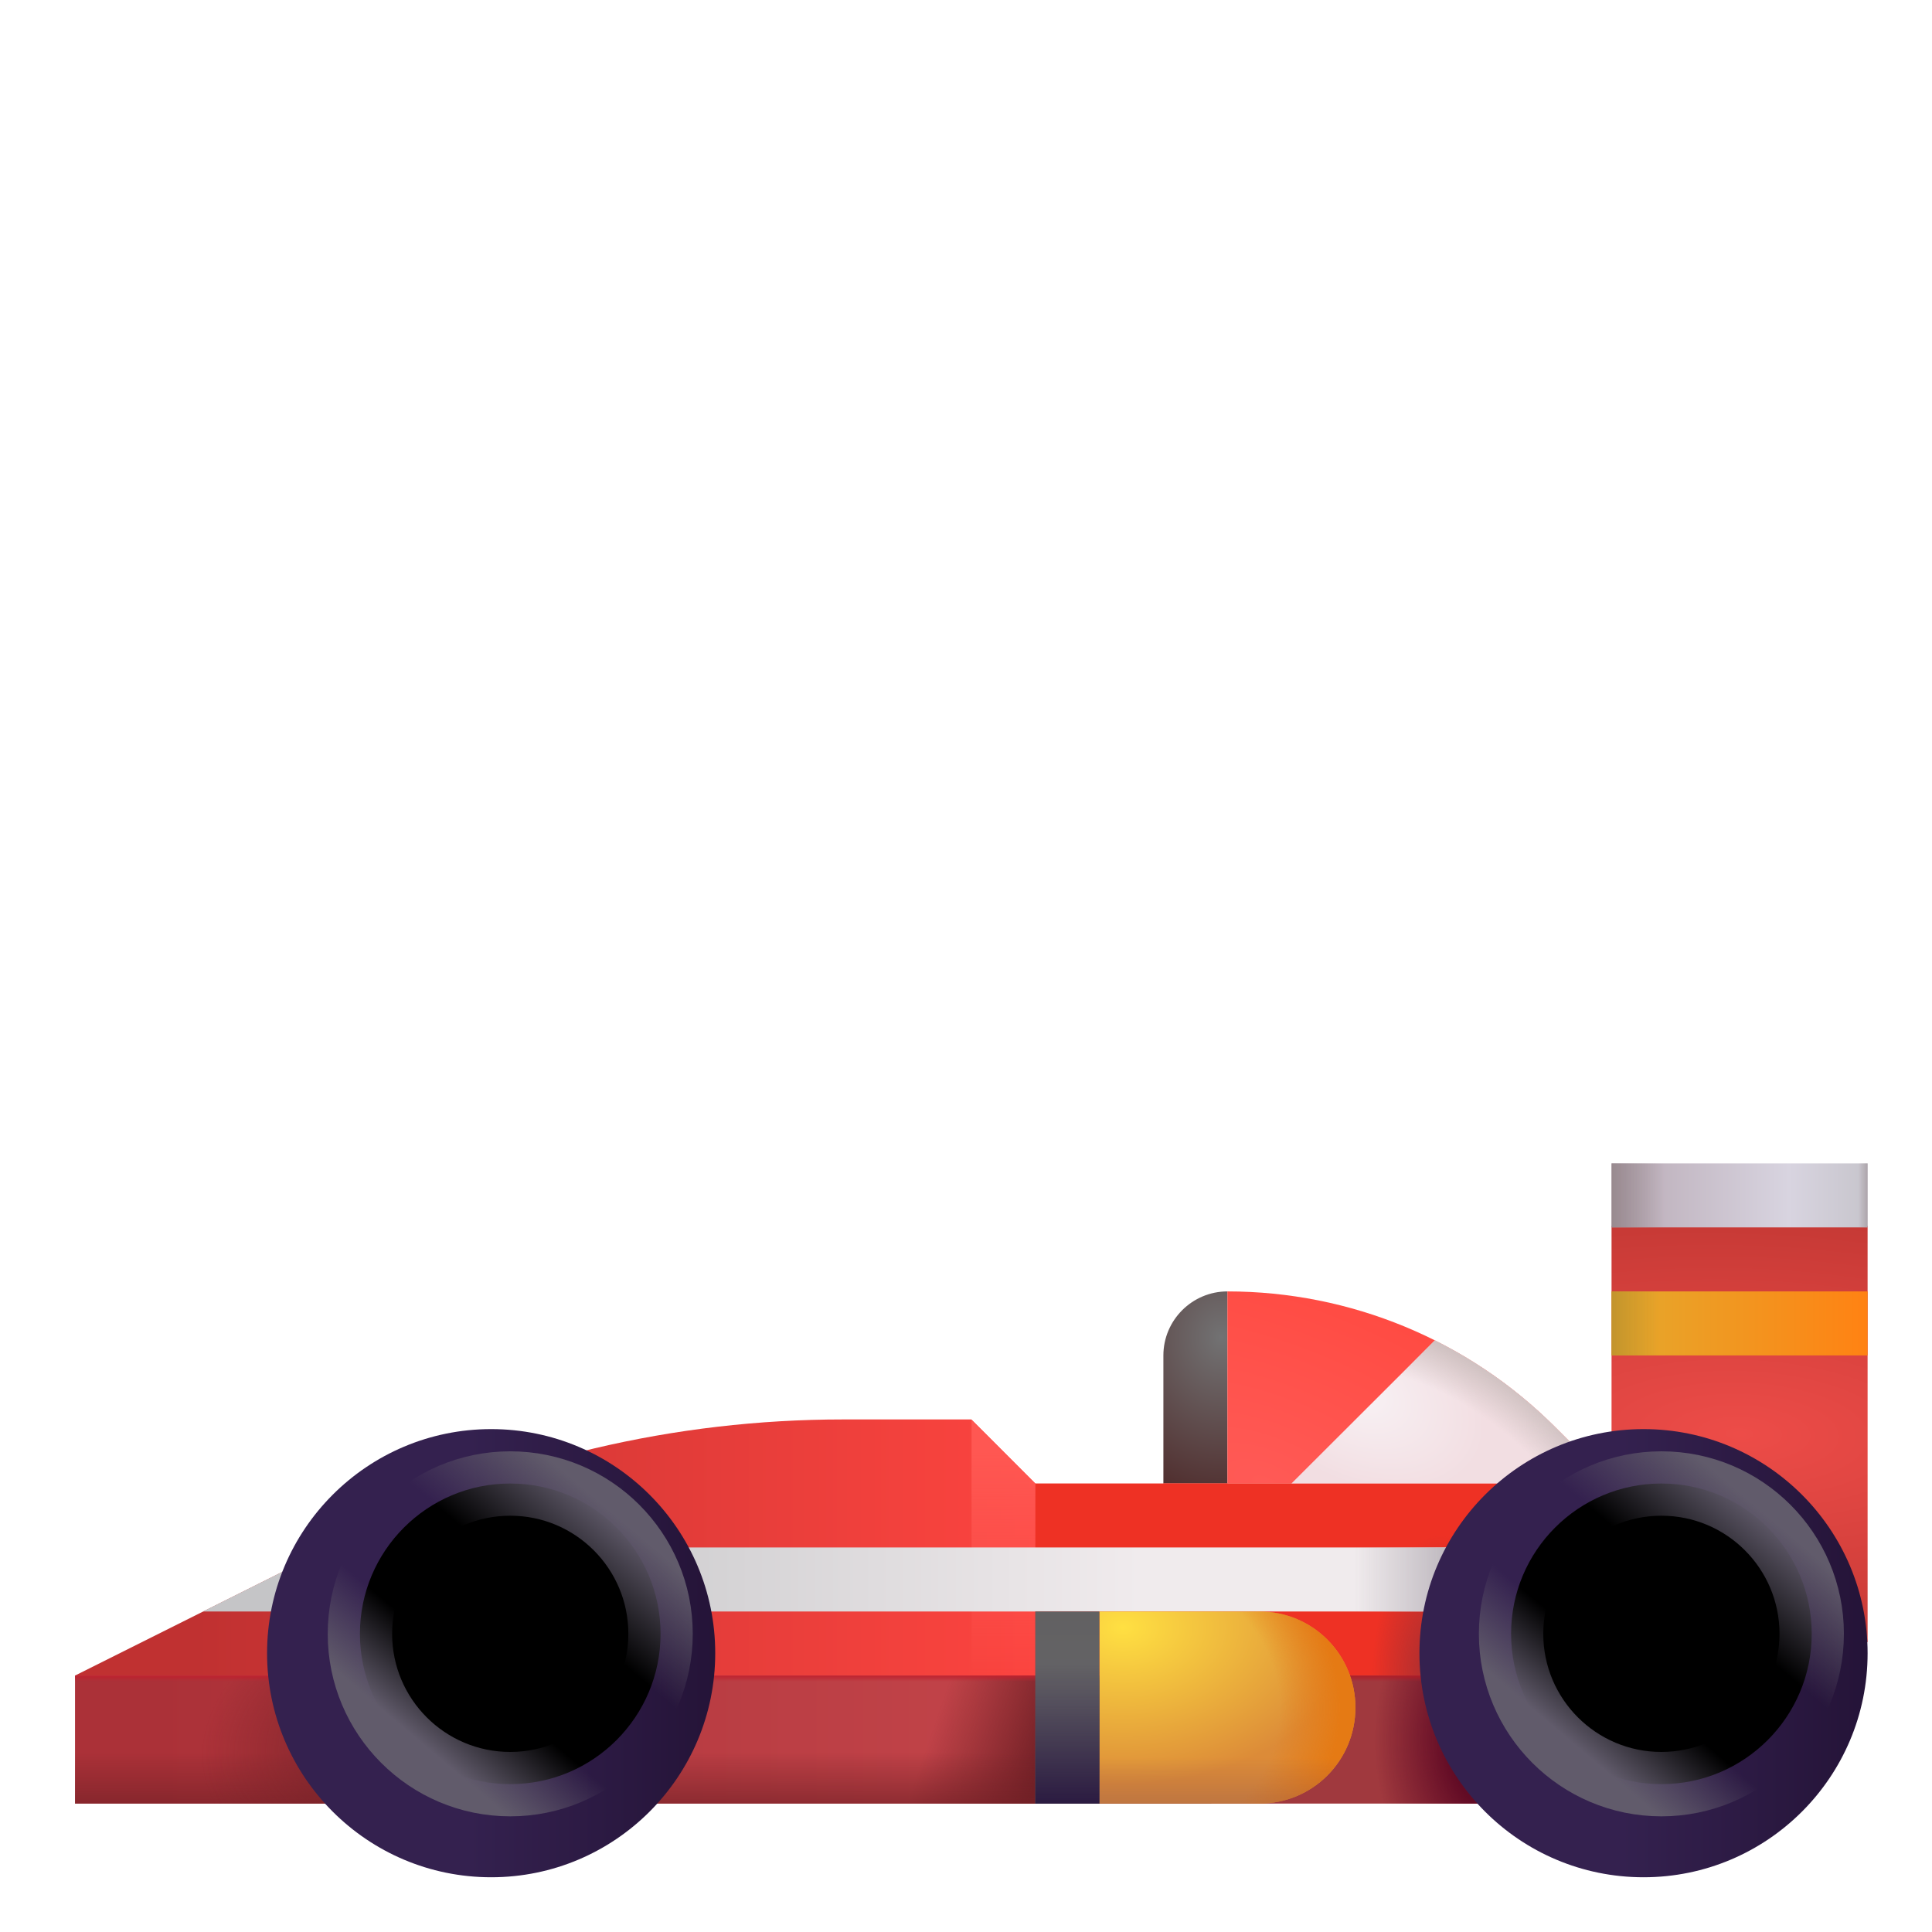 <svg viewBox="1 1 30 30" xmlns="http://www.w3.org/2000/svg">
<path d="M20.059 24.035H19.065V22.047C19.065 21.5 19.512 21.053 20.059 21.053V24.035Z" fill="url(#paint0_radial_18_10979)"/>
<path d="M28.012 24.035H19.065V27.018H28.012V24.035Z" fill="#EE3124"/>
<path d="M28.012 24.035H13.1V27.018H28.012V24.035Z" fill="#EE3124"/>
<path d="M28.012 24.035H13.1V27.018H28.012V24.035Z" fill="url(#paint1_radial_18_10979)"/>
<path d="M14.094 23.041C11.48 23.041 8.905 23.648 6.559 24.821L2.165 27.018H17.076V24.035L16.082 23.041H14.094Z" fill="url(#paint2_linear_18_10979)"/>
<path fill-rule="evenodd" clip-rule="evenodd" d="M16.086 27.018V23.044L17.076 24.035V27.018H16.086Z" fill="url(#paint3_linear_18_10979)"/>
<path d="M28.012 25.029H6.141L4.153 26.023H28.012V25.029Z" fill="url(#paint4_linear_18_10979)"/>
<path d="M28.012 25.029H6.141L4.153 26.023H28.012V25.029Z" fill="url(#paint5_linear_18_10979)"/>
<path d="M26.024 26.498L30 26.498L30 20.036L26.024 20.036L26.024 26.498Z" fill="url(#paint6_radial_18_10979)"/>
<path d="M26.024 22.047H30V21.053H26.024V22.047Z" fill="url(#paint7_linear_18_10979)"/>
<path d="M26.024 22.047H30V21.053H26.024V22.047Z" fill="url(#paint8_linear_18_10979)"/>
<path d="M26.024 20.059H30V19.065H26.024V20.059Z" fill="url(#paint9_linear_18_10979)"/>
<path d="M26.024 20.059H30V19.065H26.024V20.059Z" fill="url(#paint10_linear_18_10979)"/>
<path d="M26.024 20.059H30V19.065H26.024V20.059Z" fill="url(#paint11_linear_18_10979)"/>
<path d="M28.012 27.018H18.071V29.006H28.012V27.018Z" fill="#A0393E"/>
<path d="M28.012 27.018H18.071V29.006H28.012V27.018Z" fill="url(#paint12_radial_18_10979)"/>
<path d="M28.012 27.018H18.071V29.006H28.012V27.018Z" fill="url(#paint13_linear_18_10979)"/>
<path d="M19.808 27.018H2.165V29.006H19.808V27.018Z" fill="url(#paint14_linear_18_10979)"/>
<path d="M19.808 27.018H2.165V29.006H19.808V27.018Z" fill="url(#paint15_linear_18_10979)"/>
<path d="M19.808 27.018H2.165V29.006H19.808V27.018Z" fill="url(#paint16_linear_18_10979)"/>
<path d="M19.808 27.018H2.165V29.006H19.808V27.018Z" fill="url(#paint17_radial_18_10979)"/>
<path d="M19.808 27.018H2.165V29.006H19.808V27.018Z" fill="url(#paint18_linear_18_10979)"/>
<path d="M26.024 24.035H20.059V21.053C21.968 21.053 23.797 21.808 25.149 23.16L26.024 24.035Z" fill="url(#paint19_radial_18_10979)"/>
<path d="M20.556 29.006H18.071V26.023H20.556C21.381 26.023 22.047 26.69 22.047 27.515C22.047 28.34 21.381 29.006 20.556 29.006Z" fill="url(#paint20_radial_18_10979)"/>
<path d="M20.556 29.006H18.071V26.023H20.556C21.381 26.023 22.047 26.69 22.047 27.515C22.047 28.34 21.381 29.006 20.556 29.006Z" fill="url(#paint21_radial_18_10979)"/>
<path d="M20.556 29.006H18.071V26.023H20.556C21.381 26.023 22.047 26.69 22.047 27.515C22.047 28.34 21.381 29.006 20.556 29.006Z" fill="url(#paint22_linear_18_10979)"/>
<path d="M18.071 26.023H17.076V29.006H18.071V26.023Z" fill="url(#paint23_linear_18_10979)"/>
<path d="M18.071 26.023H17.076V29.006H18.071V26.023Z" fill="url(#paint24_linear_18_10979)"/>
<g filter="url(#filter0_ii_18_10979)">
<path d="M8.627 30C10.548 30 12.106 28.442 12.106 26.521C12.106 24.599 10.548 23.041 8.627 23.041C6.705 23.041 5.147 24.599 5.147 26.521C5.147 28.442 6.705 30 8.627 30Z" fill="url(#paint25_linear_18_10979)"/>
<path d="M8.627 30C10.548 30 12.106 28.442 12.106 26.521C12.106 24.599 10.548 23.041 8.627 23.041C6.705 23.041 5.147 24.599 5.147 26.521C5.147 28.442 6.705 30 8.627 30Z" fill="url(#paint26_radial_18_10979)"/>
<path d="M8.627 30C10.548 30 12.106 28.442 12.106 26.521C12.106 24.599 10.548 23.041 8.627 23.041C6.705 23.041 5.147 24.599 5.147 26.521C5.147 28.442 6.705 30 8.627 30Z" fill="url(#paint27_radial_18_10979)"/>
</g>
<g filter="url(#filter1_ii_18_10979)">
<path d="M8.627 27.806C9.337 27.806 9.912 27.231 9.912 26.521C9.912 25.811 9.337 25.235 8.627 25.235C7.917 25.235 7.341 25.811 7.341 26.521C7.341 27.231 7.917 27.806 8.627 27.806Z" fill="#D9D2E8"/>
</g>
<path fill-rule="evenodd" clip-rule="evenodd" d="M23.28 21.813L21.054 24.035H26.023V24.035L25.149 23.16C24.596 22.608 23.964 22.155 23.28 21.813Z" fill="url(#paint28_radial_18_10979)"/>
<path fill-rule="evenodd" clip-rule="evenodd" d="M23.28 21.813L21.054 24.035H26.023V24.035L25.149 23.16C24.596 22.608 23.964 22.155 23.28 21.813Z" fill="url(#paint29_radial_18_10979)"/>
<g filter="url(#filter2_ii_18_10979)">
<path d="M26.521 30C28.442 30 30 28.442 30 26.521C30 24.599 28.442 23.041 26.521 23.041C24.599 23.041 23.041 24.599 23.041 26.521C23.041 28.442 24.599 30 26.521 30Z" fill="url(#paint30_linear_18_10979)"/>
<path d="M26.521 30C28.442 30 30 28.442 30 26.521C30 24.599 28.442 23.041 26.521 23.041C24.599 23.041 23.041 24.599 23.041 26.521C23.041 28.442 24.599 30 26.521 30Z" fill="url(#paint31_radial_18_10979)"/>
<path d="M26.521 30C28.442 30 30 28.442 30 26.521C30 24.599 28.442 23.041 26.521 23.041C24.599 23.041 23.041 24.599 23.041 26.521C23.041 28.442 24.599 30 26.521 30Z" fill="url(#paint32_radial_18_10979)"/>
</g>
<g filter="url(#filter3_ii_18_10979)">
<path d="M26.521 27.806C27.231 27.806 27.806 27.231 27.806 26.521C27.806 25.811 27.231 25.235 26.521 25.235C25.811 25.235 25.235 25.811 25.235 26.521C25.235 27.231 25.811 27.806 26.521 27.806Z" fill="#D2CBE1"/>
</g>
<g filter="url(#filter4_f_18_10979)">
<circle cx="8.923" cy="26.37" r="2.334" stroke="url(#paint33_linear_18_10979)"/>
</g>
<g filter="url(#filter5_f_18_10979)">
<circle cx="26.798" cy="26.37" r="2.334" stroke="url(#paint34_linear_18_10979)"/>
</g>
<defs>
<filter id="filter0_ii_18_10979" x="5.147" y="23.041" width="6.959" height="7.109" filterUnits="userSpaceOnUse" color-interpolation-filters="sRGB">
<feFlood flood-opacity="0" result="BackgroundImageFix"/>
<feBlend mode="normal" in="SourceGraphic" in2="BackgroundImageFix" result="shape"/>
<feColorMatrix in="SourceAlpha" type="matrix" values="0 0 0 0 0 0 0 0 0 0 0 0 0 0 0 0 0 0 127 0" result="hardAlpha"/>
<feOffset/>
<feGaussianBlur stdDeviation="0.5"/>
<feComposite in2="hardAlpha" operator="arithmetic" k2="-1" k3="1"/>
<feColorMatrix type="matrix" values="0 0 0 0 0.145 0 0 0 0 0.082 0 0 0 0 0.216 0 0 0 1 0"/>
<feBlend mode="normal" in2="shape" result="effect1_innerShadow_18_10979"/>
<feColorMatrix in="SourceAlpha" type="matrix" values="0 0 0 0 0 0 0 0 0 0 0 0 0 0 0 0 0 0 127 0" result="hardAlpha"/>
<feOffset dy="0.15"/>
<feGaussianBlur stdDeviation="0.125"/>
<feComposite in2="hardAlpha" operator="arithmetic" k2="-1" k3="1"/>
<feColorMatrix type="matrix" values="0 0 0 0 0.208 0 0 0 0 0.031 0 0 0 0 0.235 0 0 0 1 0"/>
<feBlend mode="normal" in2="effect1_innerShadow_18_10979" result="effect2_innerShadow_18_10979"/>
</filter>
<filter id="filter1_ii_18_10979" x="7.291" y="25.185" width="2.671" height="2.671" filterUnits="userSpaceOnUse" color-interpolation-filters="sRGB">
<feFlood flood-opacity="0" result="BackgroundImageFix"/>
<feBlend mode="normal" in="SourceGraphic" in2="BackgroundImageFix" result="shape"/>
<feColorMatrix in="SourceAlpha" type="matrix" values="0 0 0 0 0 0 0 0 0 0 0 0 0 0 0 0 0 0 127 0" result="hardAlpha"/>
<feOffset dx="0.05" dy="-0.05"/>
<feGaussianBlur stdDeviation="0.05"/>
<feComposite in2="hardAlpha" operator="arithmetic" k2="-1" k3="1"/>
<feColorMatrix type="matrix" values="0 0 0 0 0.478 0 0 0 0 0.365 0 0 0 0 0.584 0 0 0 1 0"/>
<feBlend mode="normal" in2="shape" result="effect1_innerShadow_18_10979"/>
<feColorMatrix in="SourceAlpha" type="matrix" values="0 0 0 0 0 0 0 0 0 0 0 0 0 0 0 0 0 0 127 0" result="hardAlpha"/>
<feOffset dx="-0.05" dy="0.05"/>
<feGaussianBlur stdDeviation="0.05"/>
<feComposite in2="hardAlpha" operator="arithmetic" k2="-1" k3="1"/>
<feColorMatrix type="matrix" values="0 0 0 0 0.808 0 0 0 0 0.765 0 0 0 0 0.859 0 0 0 1 0"/>
<feBlend mode="normal" in2="effect1_innerShadow_18_10979" result="effect2_innerShadow_18_10979"/>
</filter>
<filter id="filter2_ii_18_10979" x="23.041" y="23.041" width="6.959" height="7.109" filterUnits="userSpaceOnUse" color-interpolation-filters="sRGB">
<feFlood flood-opacity="0" result="BackgroundImageFix"/>
<feBlend mode="normal" in="SourceGraphic" in2="BackgroundImageFix" result="shape"/>
<feColorMatrix in="SourceAlpha" type="matrix" values="0 0 0 0 0 0 0 0 0 0 0 0 0 0 0 0 0 0 127 0" result="hardAlpha"/>
<feOffset/>
<feGaussianBlur stdDeviation="0.5"/>
<feComposite in2="hardAlpha" operator="arithmetic" k2="-1" k3="1"/>
<feColorMatrix type="matrix" values="0 0 0 0 0.145 0 0 0 0 0.082 0 0 0 0 0.216 0 0 0 1 0"/>
<feBlend mode="normal" in2="shape" result="effect1_innerShadow_18_10979"/>
<feColorMatrix in="SourceAlpha" type="matrix" values="0 0 0 0 0 0 0 0 0 0 0 0 0 0 0 0 0 0 127 0" result="hardAlpha"/>
<feOffset dy="0.15"/>
<feGaussianBlur stdDeviation="0.125"/>
<feComposite in2="hardAlpha" operator="arithmetic" k2="-1" k3="1"/>
<feColorMatrix type="matrix" values="0 0 0 0 0.208 0 0 0 0 0.031 0 0 0 0 0.235 0 0 0 1 0"/>
<feBlend mode="normal" in2="effect1_innerShadow_18_10979" result="effect2_innerShadow_18_10979"/>
</filter>
<filter id="filter3_ii_18_10979" x="25.185" y="25.185" width="2.671" height="2.671" filterUnits="userSpaceOnUse" color-interpolation-filters="sRGB">
<feFlood flood-opacity="0" result="BackgroundImageFix"/>
<feBlend mode="normal" in="SourceGraphic" in2="BackgroundImageFix" result="shape"/>
<feColorMatrix in="SourceAlpha" type="matrix" values="0 0 0 0 0 0 0 0 0 0 0 0 0 0 0 0 0 0 127 0" result="hardAlpha"/>
<feOffset dx="0.05" dy="-0.05"/>
<feGaussianBlur stdDeviation="0.05"/>
<feComposite in2="hardAlpha" operator="arithmetic" k2="-1" k3="1"/>
<feColorMatrix type="matrix" values="0 0 0 0 0.478 0 0 0 0 0.365 0 0 0 0 0.584 0 0 0 1 0"/>
<feBlend mode="normal" in2="shape" result="effect1_innerShadow_18_10979"/>
<feColorMatrix in="SourceAlpha" type="matrix" values="0 0 0 0 0 0 0 0 0 0 0 0 0 0 0 0 0 0 127 0" result="hardAlpha"/>
<feOffset dx="-0.05" dy="0.05"/>
<feGaussianBlur stdDeviation="0.05"/>
<feComposite in2="hardAlpha" operator="arithmetic" k2="-1" k3="1"/>
<feColorMatrix type="matrix" values="0 0 0 0 0.808 0 0 0 0 0.765 0 0 0 0 0.859 0 0 0 1 0"/>
<feBlend mode="normal" in2="effect1_innerShadow_18_10979" result="effect2_innerShadow_18_10979"/>
</filter>
<filter id="filter4_f_18_10979" x="5.339" y="22.785" width="7.169" height="7.169" filterUnits="userSpaceOnUse" color-interpolation-filters="sRGB">
<feFlood flood-opacity="0" result="BackgroundImageFix"/>
<feBlend mode="normal" in="SourceGraphic" in2="BackgroundImageFix" result="shape"/>
<feGaussianBlur stdDeviation="0.375" result="effect1_foregroundBlur_18_10979"/>
</filter>
<filter id="filter5_f_18_10979" x="23.214" y="22.785" width="7.169" height="7.169" filterUnits="userSpaceOnUse" color-interpolation-filters="sRGB">
<feFlood flood-opacity="0" result="BackgroundImageFix"/>
<feBlend mode="normal" in="SourceGraphic" in2="BackgroundImageFix" result="shape"/>
<feGaussianBlur stdDeviation="0.375" result="effect1_foregroundBlur_18_10979"/>
</filter>
<radialGradient id="paint0_radial_18_10979" cx="0" cy="0" r="1" gradientUnits="userSpaceOnUse" gradientTransform="translate(19.965 21.767) rotate(90) scale(2.672 2.245)">
<stop stop-color="#727273"/>
<stop offset="1" stop-color="#4E2A2A"/>
</radialGradient>
<radialGradient id="paint1_radial_18_10979" cx="0" cy="0" r="1" gradientUnits="userSpaceOnUse" gradientTransform="translate(23.371 27.018) rotate(180) scale(1.062 2.181)">
<stop offset="0.155" stop-color="#AA2E30"/>
<stop offset="1" stop-color="#AA2E30" stop-opacity="0"/>
</radialGradient>
<linearGradient id="paint2_linear_18_10979" x1="4.054" y1="27.018" x2="17.076" y2="27.018" gradientUnits="userSpaceOnUse">
<stop stop-color="#C03131"/>
<stop offset="1" stop-color="#FC443F"/>
</linearGradient>
<linearGradient id="paint3_linear_18_10979" x1="16.581" y1="23.535" x2="16.581" y2="27.018" gradientUnits="userSpaceOnUse">
<stop stop-color="#FF5752"/>
<stop offset="1" stop-color="#FF5752" stop-opacity="0"/>
</linearGradient>
<linearGradient id="paint4_linear_18_10979" x1="8.324" y1="25.531" x2="18.72" y2="25.531" gradientUnits="userSpaceOnUse">
<stop stop-color="#C5C5C7"/>
<stop offset="1" stop-color="#F0EBED"/>
</linearGradient>
<linearGradient id="paint5_linear_18_10979" x1="23.652" y1="25.767" x2="22.027" y2="25.767" gradientUnits="userSpaceOnUse">
<stop stop-color="#B9B3BA"/>
<stop offset="1" stop-color="#B9B3BA" stop-opacity="0"/>
</linearGradient>
<radialGradient id="paint6_radial_18_10979" cx="0" cy="0" r="1" gradientUnits="userSpaceOnUse" gradientTransform="translate(28.012 23.267) rotate(-88.211) scale(4.789 11.972)">
<stop stop-color="#ED4C48"/>
<stop offset="1" stop-color="#B5312D"/>
</radialGradient>
<linearGradient id="paint7_linear_18_10979" x1="26.021" y1="21.555" x2="29.997" y2="21.555" gradientUnits="userSpaceOnUse">
<stop stop-color="#E4AA2D"/>
<stop offset="1" stop-color="#FF8213"/>
<stop offset="1" stop-color="#F38320"/>
</linearGradient>
<linearGradient id="paint8_linear_18_10979" x1="25.705" y1="21.734" x2="26.775" y2="21.734" gradientUnits="userSpaceOnUse">
<stop stop-color="#B58B2C"/>
<stop offset="1" stop-color="#B58B2C" stop-opacity="0"/>
</linearGradient>
<linearGradient id="paint9_linear_18_10979" x1="26.024" y1="19.562" x2="30" y2="19.562" gradientUnits="userSpaceOnUse">
<stop stop-color="#B9AAB5"/>
<stop offset="0.693" stop-color="#D8D4E0"/>
<stop offset="1" stop-color="#C7C5CC"/>
</linearGradient>
<linearGradient id="paint10_linear_18_10979" x1="25.918" y1="20.059" x2="26.847" y2="20.059" gradientUnits="userSpaceOnUse">
<stop stop-color="#94858A"/>
<stop offset="1" stop-color="#94858A" stop-opacity="0"/>
</linearGradient>
<linearGradient id="paint11_linear_18_10979" x1="30.136" y1="20.059" x2="29.855" y2="20.059" gradientUnits="userSpaceOnUse">
<stop stop-color="#94858A"/>
<stop offset="1" stop-color="#94858A" stop-opacity="0"/>
</linearGradient>
<radialGradient id="paint12_radial_18_10979" cx="0" cy="0" r="1" gradientUnits="userSpaceOnUse" gradientTransform="translate(24.371 28.012) rotate(180) scale(2.031 2.78)">
<stop offset="0.429" stop-color="#620B25"/>
<stop offset="1" stop-color="#620B25" stop-opacity="0"/>
</radialGradient>
<linearGradient id="paint13_linear_18_10979" x1="23.927" y1="27.018" x2="23.927" y2="27.11" gradientUnits="userSpaceOnUse">
<stop stop-color="#B11B27"/>
<stop offset="1" stop-color="#B11B27" stop-opacity="0"/>
</linearGradient>
<linearGradient id="paint14_linear_18_10979" x1="3.401" y1="29.006" x2="20.428" y2="29.006" gradientUnits="userSpaceOnUse">
<stop stop-color="#AB3138"/>
<stop offset="1" stop-color="#C8494E"/>
</linearGradient>
<linearGradient id="paint15_linear_18_10979" x1="16.808" y1="29.423" x2="15.134" y2="28.848" gradientUnits="userSpaceOnUse">
<stop stop-color="#722026"/>
<stop offset="1" stop-color="#722026" stop-opacity="0"/>
</linearGradient>
<linearGradient id="paint16_linear_18_10979" x1="15.183" y1="29.485" x2="15.183" y2="28.204" gradientUnits="userSpaceOnUse">
<stop stop-color="#722026"/>
<stop offset="1" stop-color="#722026" stop-opacity="0"/>
</linearGradient>
<radialGradient id="paint17_radial_18_10979" cx="0" cy="0" r="1" gradientUnits="userSpaceOnUse" gradientTransform="translate(7.214 28.012) rotate(170.73) scale(3.135 2.222)">
<stop stop-color="#722026"/>
<stop offset="1" stop-color="#722026" stop-opacity="0"/>
</radialGradient>
<linearGradient id="paint18_linear_18_10979" x1="12.558" y1="27.018" x2="12.558" y2="27.11" gradientUnits="userSpaceOnUse">
<stop stop-color="#BF212E"/>
<stop offset="1" stop-color="#BF212E" stop-opacity="0"/>
</linearGradient>
<radialGradient id="paint19_radial_18_10979" cx="0" cy="0" r="1" gradientUnits="userSpaceOnUse" gradientTransform="translate(20.652 24.035) rotate(-68.122) scale(3.522 7.524)">
<stop stop-color="#FF5A56"/>
<stop offset="1" stop-color="#FF4940"/>
</radialGradient>
<radialGradient id="paint20_radial_18_10979" cx="0" cy="0" r="1" gradientUnits="userSpaceOnUse" gradientTransform="translate(18.433 26.267) scale(3.614 2.438)">
<stop stop-color="#FFE042"/>
<stop offset="1" stop-color="#DC8B38"/>
</radialGradient>
<radialGradient id="paint21_radial_18_10979" cx="0" cy="0" r="1" gradientUnits="userSpaceOnUse" gradientTransform="translate(18.071 27.515) scale(3.738 3.116)">
<stop offset="0.749" stop-color="#E57A14" stop-opacity="0"/>
<stop offset="1" stop-color="#E57A14"/>
</radialGradient>
<linearGradient id="paint22_linear_18_10979" x1="19.058" y1="29.954" x2="19.058" y2="28.173" gradientUnits="userSpaceOnUse">
<stop stop-color="#97594D"/>
<stop offset="0.93" stop-color="#97594D" stop-opacity="0"/>
</linearGradient>
<linearGradient id="paint23_linear_18_10979" x1="17.574" y1="26.023" x2="17.574" y2="27.515" gradientUnits="userSpaceOnUse">
<stop stop-color="#626162"/>
<stop offset="1" stop-color="#646367"/>
</linearGradient>
<linearGradient id="paint24_linear_18_10979" x1="18.071" y1="29.006" x2="18.071" y2="26.845" gradientUnits="userSpaceOnUse">
<stop stop-color="#2B1B41"/>
<stop offset="1" stop-color="#2B1B41" stop-opacity="0"/>
</linearGradient>
<linearGradient id="paint25_linear_18_10979" x1="7.022" y1="25.646" x2="12.248" y2="25.646" gradientUnits="userSpaceOnUse">
<stop offset="0.239" stop-color="#34214F"/>
<stop offset="1" stop-color="#241337"/>
</linearGradient>
<radialGradient id="paint26_radial_18_10979" cx="0" cy="0" r="1" gradientUnits="userSpaceOnUse" gradientTransform="translate(8.627 26.209) rotate(-65.537) scale(1.898 1.983)">
<stop offset="0.523" stop-color="#2D114D"/>
<stop offset="1" stop-color="#2B1249" stop-opacity="0"/>
</radialGradient>
<radialGradient id="paint27_radial_18_10979" cx="0" cy="0" r="1" gradientUnits="userSpaceOnUse" gradientTransform="translate(9.576 26.761) rotate(33.486) scale(0.77 0.866)">
<stop stop-color="#392A49"/>
<stop offset="1" stop-color="#392A49" stop-opacity="0"/>
</radialGradient>
<radialGradient id="paint28_radial_18_10979" cx="0" cy="0" r="1" gradientUnits="userSpaceOnUse" gradientTransform="translate(22.074 22.595) rotate(28.073) scale(2.125 1.38)">
<stop stop-color="#F8F2F5"/>
<stop offset="1" stop-color="#F2DEE2"/>
</radialGradient>
<radialGradient id="paint29_radial_18_10979" cx="0" cy="0" r="1" gradientUnits="userSpaceOnUse" gradientTransform="translate(23.199 24.517) rotate(-52.409) scale(2.485 4.389)">
<stop offset="0.688" stop-color="#C8BBBA" stop-opacity="0"/>
<stop offset="1" stop-color="#C8BBBA"/>
</radialGradient>
<linearGradient id="paint30_linear_18_10979" x1="24.916" y1="25.646" x2="30.142" y2="25.646" gradientUnits="userSpaceOnUse">
<stop offset="0.239" stop-color="#34214F"/>
<stop offset="1" stop-color="#241337"/>
</linearGradient>
<radialGradient id="paint31_radial_18_10979" cx="0" cy="0" r="1" gradientUnits="userSpaceOnUse" gradientTransform="translate(26.521 26.209) rotate(-65.537) scale(1.898 1.983)">
<stop offset="0.523" stop-color="#2D114D"/>
<stop offset="1" stop-color="#2B1249" stop-opacity="0"/>
</radialGradient>
<radialGradient id="paint32_radial_18_10979" cx="0" cy="0" r="1" gradientUnits="userSpaceOnUse" gradientTransform="translate(27.47 26.761) rotate(33.486) scale(0.77 0.866)">
<stop stop-color="#392A49"/>
<stop offset="1" stop-color="#392A49" stop-opacity="0"/>
</radialGradient>
<linearGradient id="paint33_linear_18_10979" x1="10.666" y1="24.035" x2="7.145" y2="28.191" gradientUnits="userSpaceOnUse">
<stop offset="0.083" stop-color="#615B6B"/>
<stop offset="0.391" stop-color="#615B6B" stop-opacity="0"/>
<stop offset="0.692" stop-color="#615B6B" stop-opacity="0"/>
<stop offset="0.935" stop-color="#615B6B"/>
</linearGradient>
<linearGradient id="paint34_linear_18_10979" x1="28.541" y1="24.035" x2="25.02" y2="28.191" gradientUnits="userSpaceOnUse">
<stop offset="0.083" stop-color="#615B6B"/>
<stop offset="0.391" stop-color="#615B6B" stop-opacity="0"/>
<stop offset="0.692" stop-color="#615B6B" stop-opacity="0"/>
<stop offset="0.935" stop-color="#615B6B"/>
</linearGradient>
</defs>
</svg>
